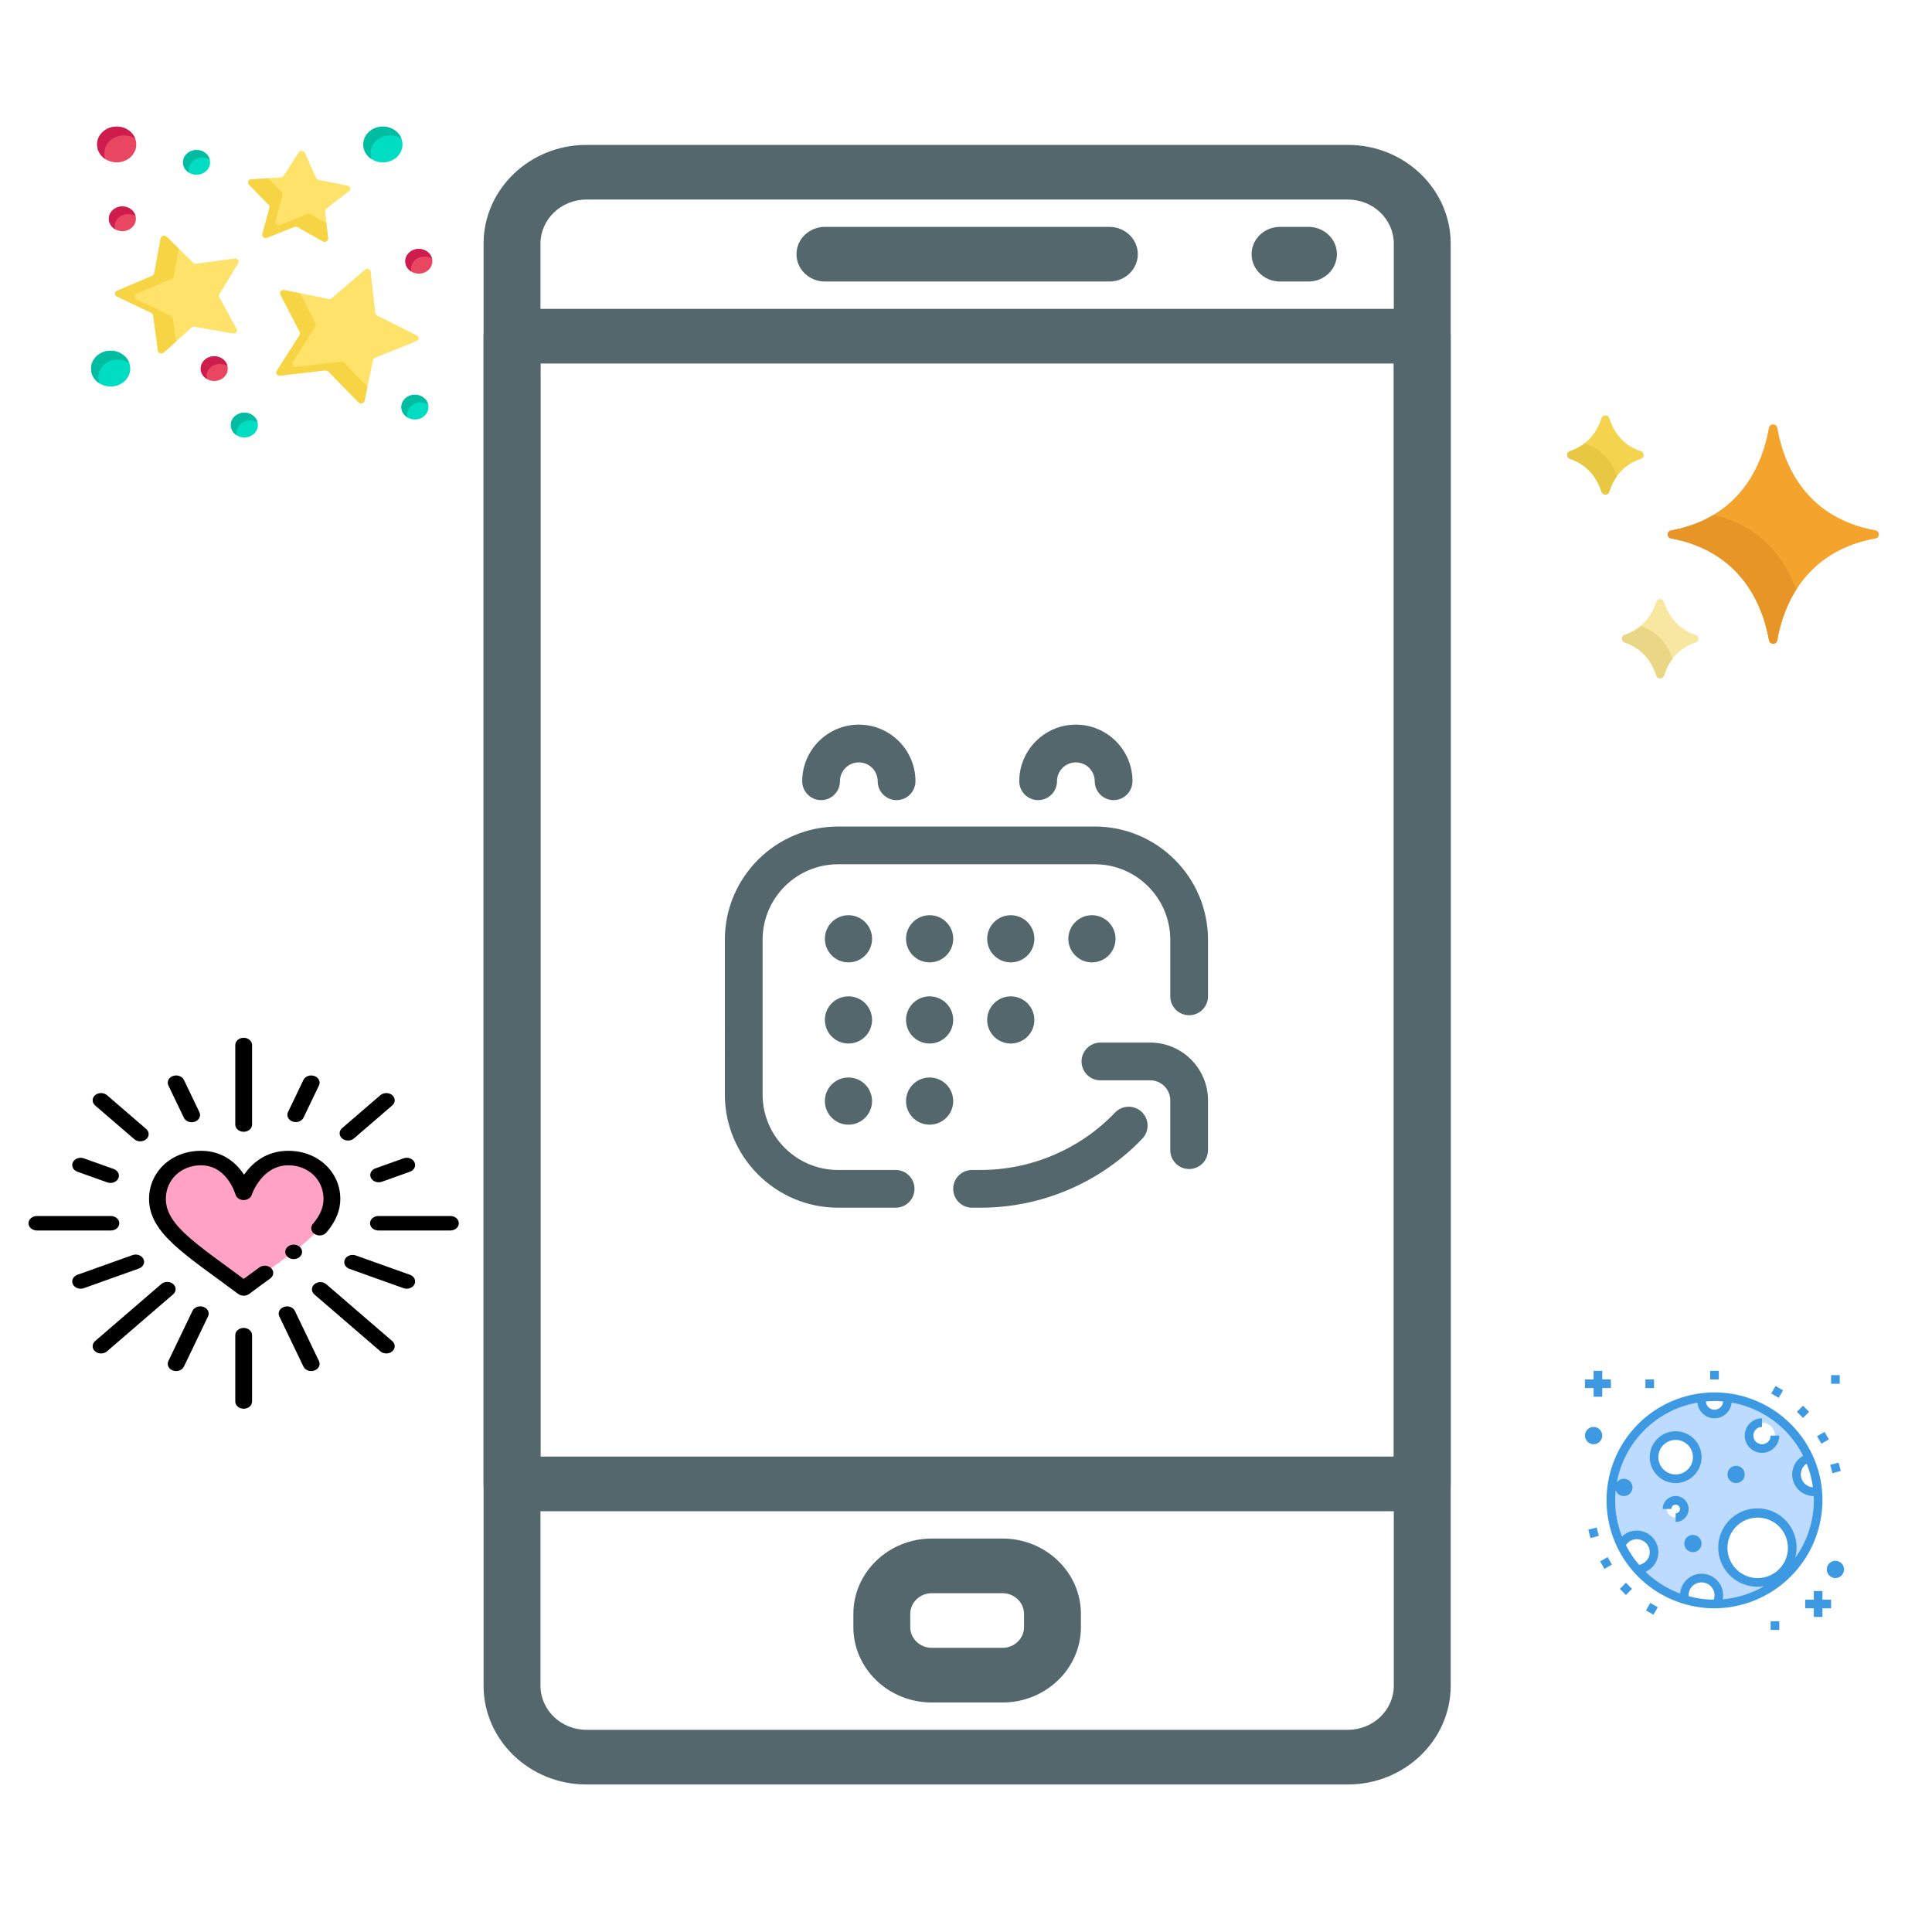 <?xml version="1.0" encoding="UTF-8" standalone="no"?>
<svg
   xmlns:dc="http://purl.org/dc/elements/1.1/"
   xmlns:cc="http://creativecommons.org/ns#"
   xmlns:rdf="http://www.w3.org/1999/02/22-rdf-syntax-ns#"
   xmlns:svg="http://www.w3.org/2000/svg"
   xmlns="http://www.w3.org/2000/svg"
   width="200mm"
   height="200mm"
   viewBox="0 0 200 200"
   version="1.1"
   id="svg909">
  <defs
     id="defs903" />
  <g
     id="layer1"
     transform="translate(-2.9064361e-6,-97)"
     style="display:none">
    <rect
       style="fill:#536c67;fill-opacity:0.761;stroke:none;stroke-width:0.174;stroke-opacity:1;paint-order:markers fill stroke"
       id="rect1457"
       width="200"
       height="200"
       x="2.9064361e-06"
       y="97" />
  </g>
  <g
     transform="matrix(1.667,0,0,1.7,-66.667,-70)"
     id="layer4">
    <g
       id="g893"
       transform="matrix(0.207,0,0,0.195,47.059,50)"
       style="fill:#53676c">
      <g
         id="g6"
         style="fill:#53676c">
        <g
           id="g4"
           style="fill:#53676c">
          <path
             id="path2"
             d="m 298.667,25.6 h -85.333 c -4.71,0 -8.533,3.823 -8.533,8.533 0,4.71 3.823,8.533 8.533,8.533 h 85.333 c 4.71,0 8.533,-3.823 8.533,-8.533 0,-4.71 -3.823,-8.533 -8.533,-8.533 z"
             style="fill:#53676c" />
        </g>
      </g>
      <g
         id="g12"
         style="fill:#53676c">
        <g
           id="g10"
           style="fill:#53676c">
          <path
             id="path8"
             d="m 358.4,25.6 h -8.533 c -4.71,0 -8.533,3.823 -8.533,8.533 0,4.71 3.823,8.533 8.533,8.533 h 8.533 c 4.71,0 8.533,-3.823 8.533,-8.533 0,-4.71 -3.823,-8.533 -8.533,-8.533 z"
             style="fill:#53676c" />
        </g>
      </g>
      <g
         id="g18"
         style="fill:#53676c">
        <g
           id="g16"
           style="fill:#53676c">
          <path
             id="path14"
             d="M 266.598,435.2 H 245.41 c -12.979,0 -23.543,10.564 -23.543,23.543 v 4.122 c 0,12.979 10.564,23.535 23.535,23.535 h 21.188 c 12.979,0 23.543,-10.556 23.543,-23.535 v -4.122 c 0,-12.979 -10.564,-23.543 -23.535,-23.543 z m 6.469,27.665 c 0,3.567 -2.901,6.468 -6.468,6.468 H 245.41 c -3.575,0 -6.477,-2.901 -6.477,-6.468 v -4.122 c 0,-3.575 2.901,-6.477 6.477,-6.477 h 21.18 c 3.576,0 6.477,2.901 6.477,6.477 z"
             style="fill:#53676c" />
        </g>
      </g>
      <g
         id="g24"
         style="fill:#53676c">
        <g
           id="g22"
           style="fill:#53676c">
          <path
             id="path20"
             d="M 370.227,0 H 141.781 c -17.007,0 -30.848,13.841 -30.848,30.848 v 450.304 c 0,17.007 13.841,30.848 30.848,30.848 h 228.437 c 17.007,0 30.848,-13.841 30.848,-30.839 V 30.848 C 401.067,13.841 387.226,0 370.227,0 Z M 384,481.152 c 0,7.595 -6.178,13.781 -13.773,13.781 H 141.781 C 134.178,494.933 128,488.746 128,481.16 V 30.848 c 0,-7.595 6.178,-13.781 13.781,-13.781 h 228.437 c 7.603,0 13.781,6.187 13.781,13.781 v 450.304 z"
             style="fill:#53676c" />
        </g>
      </g>
      <g
         id="g30"
         style="fill:#53676c">
        <g
           id="g28"
           style="fill:#53676c">
          <path
             id="path26"
             d="M 392.533,51.2 H 119.467 c -4.71,0 -8.533,3.823 -8.533,8.533 v 358.4 c 0,4.71 3.823,8.533 8.533,8.533 h 273.067 c 4.71,0 8.533,-3.823 8.533,-8.533 v -358.4 c 0,-4.71 -3.823,-8.533 -8.534,-8.533 z M 384,409.6 H 128 V 68.267 h 256 z"
             style="fill:#53676c" />
        </g>
      </g>
    </g>
  </g>
  <g
     transform="translate(-16.779,-9.288)"
     id="layer6">
    <g
       id="g1760"
       transform="matrix(-0.069,0,0,-0.063,61.534,54.609)">
      <g
         id="g1632">
        <circle
           id="circle1624"
           r="29.382"
           cy="481.941"
           cx="74.16"
           style="fill:#00ddc2" />
        <circle
           id="circle1626"
           r="29.382"
           cy="113.661"
           cx="482.62"
           style="fill:#00ddc2" />
        <circle
           id="circle1628"
           r="20.283"
           cy="50.421"
           cx="26.15"
           style="fill:#00ddc2" />
        <circle
           id="circle1630"
           r="20.283"
           cy="20.913"
           cx="282.02"
           style="fill:#00ddc2" />
      </g>
      <circle
         id="circle1634"
         r="20.283"
         cy="359.831"
         cx="465.04"
         style="fill:#e84661" />
      <circle
         id="circle1636"
         r="20.283"
         cy="452.561"
         cx="353.76"
         style="fill:#00ddc2" />
      <circle
         id="circle1638"
         r="29.382"
         cy="481.991"
         cx="473.56"
         style="fill:#e84661" />
      <path
         id="path1640"
         d="m 502.942,481.986 c 0,16.23 -13.155,29.386 -29.386,29.386 -12.877,0 -23.824,-8.285 -27.776,-19.831 4.788,3.395 10.638,5.386 16.942,5.386 16.23,0 29.386,-13.156 29.386,-29.386 0,-3.343 -0.557,-6.552 -1.589,-9.544 7.522,5.324 12.423,14.084 12.423,23.989 z"
         style="fill:#ce1d4c" />
      <g
         id="g1646">
        <path
           id="path1642"
           d="m 512,113.657 c 0,16.23 -13.156,29.386 -29.386,29.386 -12.877,0 -23.824,-8.285 -27.776,-19.831 4.788,3.395 10.638,5.386 16.942,5.386 16.23,0 29.386,-13.156 29.386,-29.386 0,-3.343 -0.557,-6.552 -1.589,-9.544 7.522,5.324 12.423,14.084 12.423,23.989 z"
           style="fill:#00bca1" />
        <path
           id="path1644"
           d="m 103.542,481.936 c 0,16.23 -13.156,29.386 -29.386,29.386 -12.877,0 -23.824,-8.285 -27.776,-19.831 4.788,3.395 10.638,5.386 16.942,5.386 16.23,0 29.386,-13.156 29.386,-29.386 0,-3.343 -0.557,-6.552 -1.589,-9.544 7.522,5.324 12.423,14.084 12.423,23.989 z"
           style="fill:#00bca1" />
      </g>
      <circle
         id="circle1648"
         r="20.283"
         cy="113.661"
         cx="327.2"
         style="fill:#e84661" />
      <g
         id="g1654">
        <path
           id="path1650"
           d="m 347.48,113.669 c 0,11.195 -9.08,20.275 -20.285,20.275 -9.678,0 -17.768,-6.779 -19.79,-15.838 3.199,2.105 7.016,3.333 11.133,3.333 11.195,0 20.285,-9.08 20.285,-20.285 0,-1.527 -0.165,-3.013 -0.495,-4.437 5.509,3.621 9.152,9.864 9.152,16.952 z"
           style="fill:#ce1d4c" />
        <path
           id="path1652"
           d="m 485.322,359.839 c 0,11.195 -9.08,20.275 -20.285,20.275 -9.678,0 -17.768,-6.779 -19.79,-15.838 3.199,2.105 7.016,3.333 11.133,3.333 11.195,0 20.285,-9.08 20.285,-20.285 0,-1.527 -0.165,-3.013 -0.495,-4.437 5.509,3.621 9.152,9.864 9.152,16.952 z"
           style="fill:#ce1d4c" />
      </g>
      <g
         id="g1662">
        <path
           id="path1656"
           d="m 374.039,452.566 c 0,11.195 -9.08,20.275 -20.285,20.275 -9.678,0 -17.768,-6.779 -19.79,-15.838 3.199,2.105 7.016,3.333 11.133,3.333 11.195,0 20.285,-9.08 20.285,-20.285 0,-1.527 -0.165,-3.013 -0.495,-4.437 5.51,3.622 9.152,9.864 9.152,16.952 z"
           style="fill:#00bca1" />
        <path
           id="path1658"
           d="m 302.308,20.921 c 0,11.195 -9.08,20.275 -20.285,20.275 -9.678,0 -17.768,-6.779 -19.79,-15.838 3.199,2.105 7.016,3.333 11.133,3.333 11.195,0 20.285,-9.08 20.285,-20.285 0,-1.527 -0.165,-3.013 -0.495,-4.437 5.509,3.621 9.152,9.864 9.152,16.952 z"
           style="fill:#00bca1" />
        <path
           id="path1660"
           d="m 46.431,50.43 c 0,11.195 -9.08,20.275 -20.285,20.275 -9.678,0 -17.768,-6.779 -19.79,-15.838 3.199,2.105 7.016,3.333 11.133,3.333 11.195,0 20.285,-9.08 20.285,-20.285 0,-1.527 -0.165,-3.013 -0.495,-4.437 5.51,3.621 9.152,9.863 9.152,16.952 z"
           style="fill:#00bca1" />
      </g>
      <circle
         id="circle1664"
         r="20.283"
         cy="290.061"
         cx="20.283"
         style="fill:#e84661" />
      <path
         id="path1666"
         d="m 40.57,290.06 c 0,11.195 -9.08,20.275 -20.285,20.275 -9.678,0 -17.768,-6.779 -19.79,-15.838 3.199,2.105 7.016,3.333 11.133,3.333 11.195,0 20.285,-9.08 20.285,-20.285 0,-1.527 -0.165,-3.013 -0.495,-4.437 5.509,3.621 9.152,9.863 9.152,16.952 z"
         style="fill:#ce1d4c" />
      <path
         id="path1668"
         d="m 110.688,58.22 45.429,50.886 c 1.131,1.267 2.813,1.896 4.497,1.682 l 67.673,-8.575 c 4.242,-0.538 7.259,4.023 5.105,7.717 l -34.357,58.93 c -0.855,1.467 -0.934,3.261 -0.21,4.797 l 29.068,61.711 c 1.822,3.868 -1.582,8.147 -5.761,7.24 l -66.663,-14.465 c -1.659,-0.36 -3.39,0.119 -4.627,1.282 l -49.709,46.715 c -3.116,2.928 -8.237,1.012 -8.666,-3.242 l -6.843,-67.87 c -0.17,-1.689 -1.161,-3.187 -2.649,-4.004 l -59.789,-32.84 c -3.748,-2.059 -3.508,-7.521 0.405,-9.244 l 62.434,-27.481 c 1.554,-0.684 2.672,-2.089 2.99,-3.757 l 12.757,-67.011 c 0.8,-4.201 6.069,-5.661 8.916,-2.471 z"
         style="fill:#ffe269" />
      <path
         id="path1670"
         d="m 199.034,168.864 c -0.856,1.465 -0.929,3.261 -0.206,4.788 l 29.066,61.712 c 1.816,3.869 -1.579,8.151 -5.758,7.243 l -23.721,-5.149 -23.36,-49.589 c -0.722,-1.537 -0.64,-3.333 0.217,-4.798 l 34.359,-58.926 c 2.146,-3.694 -0.867,-8.254 -5.108,-7.718 l -67.676,8.574 c -1.682,0.217 -3.364,-0.413 -4.499,-1.682 L 97.319,84.081 101.776,60.69 c 0.795,-4.199 6.067,-5.665 8.915,-2.466 l 45.43,50.878 c 1.125,1.269 2.806,1.898 4.488,1.682 l 67.676,-8.574 c 4.241,-0.537 7.264,4.024 5.107,7.718 z"
         style="fill:#f7d443" />
      <path
         id="path1672"
         d="m 164.299,322.823 37.908,23.532 c 1.443,0.896 3.234,1.024 4.789,0.343 l 40.875,-17.887 c 3.917,-1.714 8.1,1.808 7.078,5.96 l -10.666,43.324 c -0.406,1.649 0.025,3.392 1.154,4.661 l 29.643,33.347 c 2.841,3.196 0.784,8.262 -3.481,8.573 l -44.5,3.244 c -1.693,0.123 -3.218,1.072 -4.076,2.537 l -22.555,38.497 c -2.162,3.689 -7.615,3.299 -9.229,-0.661 l -16.837,-41.319 c -0.641,-1.572 -2.014,-2.729 -3.673,-3.093 l -43.583,-9.555 c -4.177,-0.916 -5.49,-6.223 -2.223,-8.982 l 34.094,-28.781 c 1.298,-1.095 1.973,-2.759 1.806,-4.449 l -4.381,-44.402 c -0.418,-4.255 4.224,-7.144 7.857,-4.889 z"
         style="fill:#ffe269" />
      <path
         id="path1674"
         d="m 271.601,424.679 -25.331,1.847 -20.378,-22.916 c -1.135,-1.269 -1.558,-3.013 -1.156,-4.664 l 10.669,-43.325 c 1.021,-4.148 -3.168,-7.677 -7.078,-5.964 l -40.88,17.891 c -1.558,0.681 -3.343,0.557 -4.788,-0.34 l -23.773,-14.765 -2.445,-24.732 c -0.413,-4.251 4.22,-7.14 7.862,-4.891 l 37.908,23.535 c 1.434,0.898 3.23,1.021 4.788,0.341 l 40.87,-17.881 c 3.921,-1.723 8.1,1.806 7.078,5.954 l -10.669,43.325 c -0.402,1.651 0.031,3.395 1.156,4.664 l 29.644,33.348 c 2.848,3.187 0.784,8.254 -3.477,8.573 z"
         style="fill:#f7d443" />
      <path
         id="path1676"
         d="m 411.627,143.225 7.132,58.039 c 0.207,1.685 1.23,3.161 2.736,3.946 l 51.854,27.028 c 3.792,1.976 3.671,7.443 -0.204,9.25 l -52.994,24.718 c -1.539,0.718 -2.626,2.147 -2.907,3.821 l -9.681,57.668 c -0.708,4.217 -5.944,5.792 -8.861,2.665 l -39.884,-42.762 c -1.158,-1.242 -2.853,-1.834 -4.533,-1.584 l -57.837,8.613 c -4.229,0.63 -7.345,-3.863 -5.272,-7.603 l 28.344,-51.146 c 0.823,-1.485 0.863,-3.28 0.106,-4.8 l -26.064,-52.345 c -1.906,-3.828 1.405,-8.179 5.602,-7.364 l 57.402,11.152 c 1.667,0.324 3.386,-0.193 4.598,-1.383 l 41.729,-40.964 c 3.05,-2.997 8.212,-1.193 8.734,3.051 z"
         style="fill:#ffe269" />
      <path
         id="path1678"
         d="m 473.143,241.483 -52.993,24.722 c -1.537,0.722 -2.621,2.146 -2.91,3.818 l -9.678,57.667 c -0.712,4.22 -5.943,5.799 -8.863,2.672 l -18.387,-19.718 7.615,-45.358 c 0.279,-1.682 1.362,-3.106 2.91,-3.828 l 52.994,-24.712 c 3.869,-1.816 3.993,-7.274 0.196,-9.255 l -51.848,-27.023 c -1.506,-0.784 -2.528,-2.26 -2.734,-3.952 l -4.736,-38.497 18.18,-17.85 c 3.054,-2.992 8.213,-1.187 8.74,3.054 l 7.13,58.039 c 0.206,1.682 1.228,3.157 2.734,3.941 l 51.858,27.033 c 3.785,1.983 3.672,7.441 -0.208,9.247 z"
         style="fill:#f7d443" />
      <g
         id="g1680" />
      <g
         id="g1682" />
      <g
         id="g1684" />
      <g
         id="g1686" />
      <g
         id="g1688" />
      <g
         id="g1690" />
      <g
         id="g1692" />
      <g
         id="g1694" />
      <g
         id="g1696" />
      <g
         id="g1698" />
      <g
         id="g1700" />
      <g
         id="g1702" />
      <g
         id="g1704" />
      <g
         id="g1706" />
      <g
         id="g1708" />
    </g>
  </g>
  <g
     transform="translate(8.09,-22.172)"
     id="layer7">
    <g
       id="g1837"
       transform="matrix(0.063,0,0,0.062,154.139,62.909)">
      <path
         d="m 506.478,228.585 c -11.078,-2.011 -21.81,-4.751 -31.899,-8.144 -73.954,-24.87 -115.76,-85.293 -129.515,-163.078 -1.306,-7.369 -11.936,-7.37 -13.242,0 -15.986,90.386 -69.19,154.305 -160.955,171.337 -7.298,1.354 -7.296,11.871 0.004,13.222 90.918,16.817 145.053,80.615 160.984,170.28 1.003,5.649 6.968,5.678 6.628,5.547 3.261,-0.004 6.051,-2.35 6.614,-5.561 8.111,-46.239 30.883,-109.059 93.316,-145.737 19.945,-11.706 42.851,-19.994 68.08,-24.637 3.193,-0.587 5.511,-3.373 5.507,-6.62 -0.004,-3.248 -2.328,-6.029 -5.522,-6.609 z"
         style="fill:#f4a32c"
         id="SVGCleanerId_0" />
      <g
         id="g1765">
        <path
           d="m 506.478,228.585 c -11.078,-2.011 -21.81,-4.751 -31.899,-8.144 -73.954,-24.87 -115.76,-85.293 -129.515,-163.078 -1.306,-7.369 -11.936,-7.37 -13.242,0 -15.986,90.386 -69.19,154.305 -160.955,171.337 -7.298,1.354 -7.296,11.871 0.004,13.222 90.918,16.817 145.053,80.615 160.984,170.28 1.003,5.649 6.968,5.678 6.628,5.547 3.261,-0.004 6.051,-2.35 6.614,-5.561 8.111,-46.239 30.883,-109.059 93.316,-145.737 19.945,-11.706 42.851,-19.994 68.08,-24.637 3.193,-0.587 5.511,-3.373 5.507,-6.62 -0.004,-3.248 -2.328,-6.029 -5.522,-6.609 z"
           style="fill:#f4a32c"
           id="SVGCleanerId_0_1_" />
      </g>
      <path
         id="path1767"
         d="m 241.129,202.507 c -21.543,13.171 -45.431,21.583 -70.262,26.192 -7.298,1.354 -7.296,11.871 0.004,13.222 90.918,16.817 145.053,80.615 160.984,170.28 1.003,5.649 6.968,5.678 6.628,5.547 3.261,-0.004 6.051,-2.35 6.614,-5.561 4.49,-25.597 13.49,-56.271 31.207,-84.782 -24.038,-66.89 -69.958,-108.527 -135.175,-124.898 z"
         style="fill:#e89528" />
      <path
         id="path1769"
         d="m 211.126,403.012 c -26.161,-8.676 -43.466,-28.172 -51.886,-55.116 -1.513,-4.837 -6.612,-4.784 -6.418,-4.717 -2.939,0 -5.538,1.91 -6.416,4.713 -8.158,26.042 -25.23,45.966 -51.887,55.093 -6.041,2.069 -6.047,10.651 10e-4,12.722 26.484,9.066 43.667,28.833 51.894,55.121 1.518,4.848 6.608,4.777 6.429,4.715 2.944,-0.005 5.542,-1.925 6.412,-4.738 6.084,-19.677 16.817,-34.891 31.901,-45.219 0.001,-0.001 0.001,-0.001 0.001,-0.001 16.491,-11.298 24.587,-8.02 24.575,-16.202 -0.003,-2.894 -1.859,-5.46 -4.606,-6.371 z"
         style="fill:#f7e7a1" />
      <path
         id="path1771"
         d="m 121.326,388.419 c -0.189,-0.065 -0.365,-0.155 -0.545,-0.236 -7.735,6.646 -16.613,11.499 -26.261,14.803 -6.041,2.069 -6.047,10.651 0.001,12.722 26.484,9.066 43.667,28.833 51.894,55.121 1.518,4.848 6.608,4.777 6.429,4.715 9.468,-0.017 4.432,-11.326 20.208,-32.508 -8.391,-26.347 -25.671,-45.698 -51.726,-54.617 z"
         style="fill:#ead786" />
      <path
         id="path1773"
         d="M 121.152,96.29 C 94.888,87.58 77.657,68.009 69.265,41.174 c -1.512,-4.837 -6.61,-4.783 -6.417,-4.717 -2.939,0 -5.538,1.91 -6.416,4.713 -8.141,25.987 -25.177,45.945 -51.887,55.094 -6.041,2.069 -6.047,10.651 0.001,12.722 26.549,9.089 43.688,28.903 51.894,55.12 1.518,4.848 6.61,4.778 6.428,4.715 2.944,-0.005 5.543,-1.925 6.413,-4.736 10.073,-32.577 30.358,-43.691 31.904,-45.22 16.444,-11.268 24.585,-8.064 24.574,-16.202 -0.005,-2.896 -1.861,-5.462 -4.607,-6.373 z"
         style="fill:#f4d44e" />
      <path
         id="path1775"
         d="M 28.756,83.146 C 10.22,97.965 0,93.822 0,102.625 c 0,2.875 1.827,5.43 4.546,6.36 26.549,9.089 43.688,28.903 51.894,55.12 1.518,4.848 6.61,4.778 6.428,4.715 8.995,-0.016 4.673,-10.519 18.945,-30.788 C 67.12,92.671 32.076,85.316 28.756,83.146 Z"
         style="fill:#e8c842" />
      <g
         id="g1777" />
      <g
         id="g1779" />
      <g
         id="g1781" />
      <g
         id="g1783" />
      <g
         id="g1785" />
      <g
         id="g1787" />
      <g
         id="g1789" />
      <g
         id="g1791" />
      <g
         id="g1793" />
      <g
         id="g1795" />
      <g
         id="g1797" />
      <g
         id="g1799" />
      <g
         id="g1801" />
      <g
         id="g1803" />
      <g
         id="g1805" />
    </g>
  </g>
  <g
     transform="translate(-9.288,-7.191)"
     id="layer8">
    <g
       id="g1882"
       transform="matrix(0.087,0,0,0.075,12.241,114.622)">
      <g
         id="g1842">
        <path
           id="path1840"
           d="m 309.1,166 c 30.6,0 51.9,25.8 51.9,56.4 0,42.3 -43.5,70.2 -105,123.6 -61.5,-53.4 -102.6,-81.3 -102.6,-123.6 0,-30.6 21,-56.4 51.9,-56.4 39.3,0 50.7,48 50.7,48 0,0 13.5,-48 53.1,-48 z"
           style="fill:#ffa2c3" />
      </g>
      <g
         id="g1880">
        <path
           id="path1844"
           d="m 387.241,138.901 45.54,-45.54 c 3.905,-3.905 3.905,-10.237 0,-14.143 -3.906,-3.905 -10.236,-3.905 -14.143,0 l -45.54,45.54 c -3.905,3.905 -3.905,10.237 0,14.143 3.906,3.905 10.237,3.906 14.143,0 z" />
        <path
           id="path1846"
           d="m 93.361,432.781 78.76,-78.76 c 3.905,-3.905 3.905,-10.237 0,-14.143 -3.905,-3.905 -10.237,-3.905 -14.143,0 l -78.76,78.76 c -3.905,3.905 -3.905,10.237 0,14.143 3.905,3.905 10.238,3.906 14.143,0 z" />
        <path
           id="path1848"
           d="m 432.781,432.781 c 3.905,-3.905 3.905,-10.237 0,-14.143 l -78.49,-78.49 c -3.906,-3.905 -10.236,-3.904 -14.143,0 -3.905,3.905 -3.905,10.237 0,14.143 l 78.49,78.49 c 3.906,3.905 10.237,3.906 14.143,0 z" />
        <path
           id="path1850"
           d="m 125.869,140.011 c 3.905,3.905 10.237,3.905 14.143,0 3.905,-3.905 3.905,-10.237 0,-14.143 l -46.65,-46.65 c -3.905,-3.904 -10.237,-3.904 -14.143,0 -3.905,3.905 -3.905,10.237 0,14.143 z" />
        <path
           id="path1852"
           d="m 459.249,340.187 c 2.113,-5.103 -0.31,-10.952 -5.412,-13.065 l -64.34,-26.65 c -5.104,-2.113 -10.951,0.309 -13.066,5.412 -2.113,5.103 0.31,10.952 5.412,13.065 l 64.34,26.65 c 5.113,2.118 10.956,-0.321 13.066,-5.412 z" />
        <path
           id="path1854"
           d="m 58.164,184.879 35.54,14.72 c 5.101,2.114 10.953,-0.31 13.065,-5.412 2.113,-5.103 -0.31,-10.952 -5.412,-13.065 l -35.54,-14.72 c -5.104,-2.116 -10.953,0.31 -13.065,5.412 -2.114,5.102 0.309,10.952 5.412,13.065 z" />
        <path
           id="path1856"
           d="m 171.813,459.249 c 5.114,2.118 10.957,-0.321 13.066,-5.412 l 28.71,-69.31 c 2.114,-5.103 -0.31,-10.952 -5.412,-13.066 -5.104,-2.114 -10.952,0.31 -13.066,5.412 l -28.71,69.31 c -2.113,5.102 0.31,10.952 5.412,13.066 z" />
        <path
           id="path1858"
           d="m 314.164,115.589 c 5.113,2.117 10.957,-0.322 13.065,-5.413 l 18.37,-44.36 c 2.113,-5.103 -0.311,-10.952 -5.413,-13.065 -5.102,-2.112 -10.952,0.311 -13.065,5.413 l -18.37,44.36 c -2.113,5.102 0.311,10.952 5.413,13.065 z" />
        <path
           id="path1860"
           d="m 298.422,384.557 28.7,69.28 c 2.11,5.095 7.956,7.527 13.065,5.412 5.103,-2.114 7.525,-7.964 5.411,-13.066 l -28.7,-69.28 c -2.113,-5.103 -7.966,-7.524 -13.065,-5.412 -5.103,2.114 -7.525,7.964 -5.411,13.066 z" />
        <path
           id="path1862"
           d="m 184.861,110.377 c 2.111,5.095 7.956,7.528 13.066,5.412 5.103,-2.114 7.525,-7.964 5.412,-13.066 l -18.46,-44.56 c -2.114,-5.102 -7.965,-7.524 -13.066,-5.412 -5.103,2.114 -7.525,7.964 -5.412,13.066 z" />
        <path
           id="path1864"
           d="m 136.749,305.393 c -2.114,-5.103 -7.963,-7.527 -13.065,-5.412 l -65.52,27.14 c -5.103,2.114 -7.526,7.963 -5.412,13.066 2.118,5.113 7.976,7.521 13.065,5.412 l 65.52,-27.14 c 5.102,-2.114 7.525,-7.963 5.412,-13.066 z" />
        <path
           id="path1866"
           d="m 407.391,193.285 c 2.113,5.104 7.963,7.527 13.064,5.414 l 33.38,-13.82 c 5.103,-2.112 7.527,-7.962 5.414,-13.064 -2.112,-5.103 -7.961,-7.527 -13.064,-5.414 l -33.38,13.82 c -5.103,2.112 -7.528,7.962 -5.414,13.064 z" />
        <path
           id="path1868"
           d="m 502,246 h -85.65 c -5.522,0 -10,4.477 -10,10 0,5.523 4.478,10 10,10 H 502 c 5.522,0 10,-4.477 10,-10 0,-5.523 -4.478,-10 -10,-10 z" />
        <path
           id="path1870"
           d="m 10,266 h 87.99 c 5.523,0 10,-4.477 10,-10 0,-5.523 -4.477,-10 -10,-10 H 10 c -5.523,0 -10,4.477 -10,10 0,5.523 4.477,10 10,10 z" />
        <path
           id="path1872"
           d="M 246,410.47 V 502 c 0,5.523 4.478,10 10,10 5.522,0 10,-4.477 10,-10 v -91.53 c 0,-5.523 -4.478,-10 -10,-10 -5.522,0 -10,4.477 -10,10 z" />
        <path
           id="path1874"
           d="m 256,129.75 c 5.522,0 10,-4.477 10,-10 V 10 C 266,4.477 261.522,0 256,0 250.478,0 246,4.477 246,10 v 109.75 c 0,5.523 4.478,10 10,10 z" />
        <circle
           id="circle1876"
           r="10"
           cy="295.5"
           cx="315.5" />
        <path
           id="path1878"
           d="m 249.443,353.551 c 1.881,1.633 4.219,2.449 6.557,2.449 2.338,0 4.676,-0.816 6.557,-2.449 9.092,-7.896 17.697,-15.149 25.05,-21.33 4.228,-3.553 4.774,-9.861 1.221,-14.089 -3.556,-4.228 -9.862,-4.773 -14.09,-1.22 -5.623,4.726 -11.976,10.078 -18.733,15.876 C 199.267,283.973 163.4,258.221 163.4,222.4 c 0,-26.452 18.013,-46.4 41.9,-46.4 12.544,0 23.114,6.396 31.415,19.009 6.86,10.423 9.536,21.22 9.556,21.302 1.053,4.433 4.97,7.594 9.524,7.687 4.547,0.091 8.599,-2.904 9.832,-7.291 C 265.741,216.3 277.441,176 309.1,176 c 23.887,0 41.9,19.948 41.9,46.4 0,11.707 -4.026,22.679 -12.671,34.53 -3.255,4.462 -2.276,10.717 2.186,13.972 4.461,3.253 10.717,2.277 13.973,-2.186 C 365.599,253.483 371,238.333 371,222.4 371,204.842 364.96,188.39 353.993,176.075 342.465,163.129 326.521,156 309.1,156 c -26.857,0 -43.372,17.585 -52.672,32.936 -0.818,-1.444 -1.698,-2.905 -2.644,-4.367 C 241.693,165.879 224.928,156 205.3,156 c -17.542,0 -33.53,7.135 -45.019,20.09 -10.886,12.274 -16.881,28.721 -16.881,46.31 0,47.886 44.728,77.91 106.043,131.151 z" />
      </g>
    </g>
  </g>
  <g
     transform="translate(32.06,2.996)"
     id="layer9">
    <g
       data-name="Planet"
       id="Planet-2"
       transform="matrix(0.447,0,0,0.447,131.121,138.016)">
      <circle
         id="circle2002"
         r="1"
         cy="48"
         cx="60"
         style="fill:#bddbff" />
      <circle
         id="circle2004"
         r="1"
         cy="17"
         cx="4"
         style="fill:#bddbff" />
      <path
         id="path2006"
         d="m 46,17 a 3,3 0 1 0 -3,3 3,3 0 0 0 3,-3 z m -4,34 a 8,8 0 1 0 -8,-8 8,8 0 0 0 8,8 z M 8,32 A 24,24 0 0 1 29.12,8.18 2.757,2.757 0 0 0 29,9 3,3 0 0 0 35,9 2.757,2.757 0 0 0 34.88,8.18 23.963,23.963 0 0 1 53.88,22.16 4,4 0 0 0 55,30 3.909,3.909 0 0 0 55.91,29.89 C 55.97,30.58 56,31.29 56,32 A 24,24 0 0 1 32.47,55.99 4,4 0 1 0 25,54 3.636,3.636 0 0 0 25.13,54.99 23.911,23.911 0 0 1 14.11,47.99 4,4 0 1 0 10.36,42.37 23.875,23.875 0 0 1 8,32 Z m 3,-4 a 1,1 0 1 0 1,1 1,1 0 0 0 -1,-1 z m 27,-2 a 1,1 0 1 0 -1,1 1,1 0 0 0 1,-1 z M 28,42 a 1,1 0 1 0 -1,1 1,1 0 0 0 1,-1 z m 0,-20 a 5,5 0 1 0 -5,5 5,5 0 0 0 5,-5 z m -3,12 a 2,2 0 1 0 -2,2 2.006,2.006 0 0 0 2,-2 z"
         style="fill:#bddbff" />
      <g
         id="g2052"
         style="fill:#3d9ae2">
        <path
           id="path2008"
           d="m 56.906,29.8 a 24.508,24.508 0 0 0 -2.114,-8.052 25.05,25.05 0 0 0 -19.785,-14.56 24.278,24.278 0 0 0 -6,0 A 24.989,24.989 0 0 0 7,32 25.008,25.008 0 0 0 24.839,55.947 24.592,24.592 0 0 0 32,57 c 0.183,0 0.365,0 0.489,-0.01 A 25.12,25.12 0 0 0 57,32 c 0,-0.738 -0.031,-1.477 -0.094,-2.2 z m -3.56,-6.3 A 22.484,22.484 0 0 1 54.784,28.977 2.988,2.988 0 0 1 53.346,23.5 Z M 32,9 c 0.67,0 1.333,0.041 1.99,0.1 a 1.992,1.992 0 0 1 -3.98,0 C 30.665,9.04 31.328,9 32,9 Z M 11.489,42.372 A 2.969,2.969 0 0 1 14,41 2.991,2.991 0 0 1 14.533,46.935 22.925,22.925 0 0 1 11.489,42.372 Z M 26,54 a 3,3 0 0 1 6,0 2.974,2.974 0 0 1 -0.192,0.993 22.6,22.6 0 0 1 -5.783,-0.8 C 26.02,54.126 26,54.07 26,54 Z m 16,-4 a 7,7 0 1 1 7,-7 7.008,7.008 0 0 1 -7,7 z m 8.683,-4.67 a 9.07,9.07 0 1 0 -7.183,6.534 22.83,22.83 0 0 1 -9.6,3.044 4.984,4.984 0 1 0 -9.864,-1.336 22.878,22.878 0 0 1 -8,-5.019 A 4.994,4.994 0 0 0 14,39 4.969,4.969 0 0 0 10.584,40.364 22.721,22.721 0 0 1 9,32 23.306,23.306 0 0 1 9.124,29.671 2,2 0 1 0 9.383,27.833 22.976,22.976 0 0 1 28.038,9.374 3.978,3.978 0 0 0 35.964,9.357 23.059,23.059 0 0 1 52.528,21.672 4.986,4.986 0 0 0 54.957,31 C 54.971,31.335 55,31.666 55,32 a 22.79,22.79 0 0 1 -4.317,13.33 z" />
        <path
           id="path2010"
           d="m 23,16 a 6,6 0 1 0 6,6 6.006,6.006 0 0 0 -6,-6 z m 0,10 a 4,4 0 1 1 4,-4 4,4 0 0 1 -4,4 z" />
        <path
           id="path2012"
           d="m 43,19 a 2,2 0 0 1 0,-4 v -2 a 4,4 0 1 0 4,4 h -2 a 2,2 0 0 1 -2,2 z" />
        <path
           id="path2014"
           d="m 23,35 v 2 a 3,3 0 1 0 -3,-3 h 2 a 1,1 0 1 1 1,1 z" />
        <circle
           id="circle2016"
           r="2"
           cy="26"
           cx="37" />
        <circle
           id="circle2018"
           r="2"
           cy="42"
           cx="27" />
        <path
           id="path2020"
           transform="matrix(0.5,-0.866,0.866,0.5,17.291,43.716)"
           d="m 45.5,5.885 h 2 v 2 h -2 z" />
        <path
           id="path2022"
           transform="matrix(0.707,-0.707,0.707,0.707,7.251,40.494)"
           d="m 51.506,10.494 h 2 v 2 h -2 z" />
        <path
           id="path2024"
           transform="matrix(0.866,-0.5,0.5,0.866,-1.096,30.911)"
           d="m 56.115,16.5 h 1.999 v 1.999 h -1.999 z" />
        <path
           id="path2026"
           transform="matrix(0.966,-0.259,0.259,0.966,-4.295,16.367)"
           d="m 59.012,23.494 h 2 v 2 h -2 z" />
        <path
           id="path2028"
           transform="matrix(0.5,-0.866,0.866,0.5,-40.714,43.718)"
           d="m 16.5,56.115 h 2 v 2 h -2 z" />
        <path
           id="path2030"
           transform="matrix(0.707,-0.707,0.707,0.707,-33.761,23.506)"
           d="m 10.494,51.506 h 2 v 2 h -2 z" />
        <path
           id="path2032"
           transform="matrix(0.866,-0.5,0.5,0.866,-22.333,9.677)"
           d="m 5.886,45.5 h 1.999 v 1.999 H 5.886 Z" />
        <path
           id="path2034"
           transform="matrix(0.966,-0.259,0.259,0.966,-10.089,2.378)"
           d="m 2.988,38.506 h 2 v 2 h -2 z" />
        <path
           id="path2036"
           d="M 4,8 H 6 V 6 H 8 V 4 H 6 V 2 H 4 V 4 H 2 v 2 h 2 z" />
        <path
           id="path2038"
           d="m 57,53 h -2 v 2 h -2 v 2 h 2 v 2 h 2 v -2 h 2 v -2 h -2 z" />
        <path
           id="path2040"
           d="m 59,3 h 2 v 2 h -2 z" />
        <path
           id="path2042"
           d="m 16,4 h 2 v 2 h -2 z" />
        <path
           id="path2044"
           d="m 31,2 h 2 v 2 h -2 z" />
        <path
           id="path2046"
           d="m 45,60 h 2 v 2 h -2 z" />
        <circle
           id="circle2048"
           r="2"
           cy="48"
           cx="60" />
        <circle
           id="circle2050"
           r="2"
           cy="17"
           cx="4" />
      </g>
    </g>
  </g>
  <g
     transform="matrix(1.318,0,0,1.292,-32.968,-26.53)"
     id="layer10">
    <path
       id="path2091"
       d="m 95.361,117.299 h -4.521 c -4.904,0 -8.894,-4.069 -8.894,-9.071 V 95.83 c 0,-5.002 3.99,-9.071 8.894,-9.071 H 111 c 4.904,0 8.894,4.069 8.894,9.071 v 4.536 c 0,0.835 -0.664,1.512 -1.482,1.512 -0.819,0 -1.482,-0.677 -1.482,-1.512 v -4.536 c 0,-3.335 -2.66,-6.048 -5.929,-6.048 H 90.839 c -3.27,0 -5.929,2.713 -5.929,6.048 v 12.398 c 0,3.335 2.66,6.048 5.929,6.048 h 4.521 c 0.819,0 1.482,0.677 1.482,1.512 0,0.835 -0.664,1.512 -1.482,1.512 z m 1.556,-34.169 c 0,-2.501 -1.995,-4.536 -4.447,-4.536 -2.452,0 -4.447,2.035 -4.447,4.536 0,0.835 0.664,1.512 1.482,1.512 0.819,0 1.482,-0.677 1.482,-1.512 0,-0.834 0.665,-1.512 1.482,-1.512 0.817,0 1.482,0.678 1.482,1.512 0,0.835 0.664,1.512 1.482,1.512 0.819,0 1.482,-0.677 1.482,-1.512 z m 17.047,0 c 0,-2.501 -1.995,-4.536 -4.447,-4.536 -2.452,0 -4.447,2.035 -4.447,4.536 0,0.835 0.664,1.512 1.482,1.512 0.819,0 1.482,-0.677 1.482,-1.512 0,-0.834 0.665,-1.512 1.482,-1.512 0.817,0 1.482,0.678 1.482,1.512 0,0.835 0.664,1.512 1.482,1.512 0.819,0 1.482,-0.677 1.482,-1.512 z m 5.929,29.558 v -3.993 c 0,-2.55 -2.034,-4.625 -4.534,-4.625 h -3.915 c -0.819,0 -1.482,0.677 -1.482,1.512 0,0.835 0.664,1.512 1.482,1.512 h 3.915 c 0.865,0 1.57,0.718 1.57,1.601 v 3.993 c 0,0.835 0.664,1.512 1.482,1.512 0.819,0 1.482,-0.677 1.482,-1.512 z m -5.155,-0.922 c 0.565,-0.604 0.544,-1.561 -0.048,-2.138 -0.592,-0.577 -1.53,-0.555 -2.096,0.049 -2.736,2.922 -6.577,4.598 -10.538,4.598 h -0.693 c -0.819,0 -1.482,0.677 -1.482,1.512 0,0.835 0.664,1.512 1.482,1.512 h 0.693 c 4.767,0 9.39,-2.017 12.682,-5.533 z M 91.655,93.864 c -1.023,0 -1.853,0.846 -1.853,1.89 0,1.044 0.83,1.89 1.853,1.89 1.023,0 1.853,-0.846 1.853,-1.89 0,-1.044 -0.83,-1.89 -1.853,-1.89 z m 6.374,0 c -1.023,0 -1.853,0.846 -1.853,1.89 0,1.044 0.83,1.89 1.853,1.89 1.023,0 1.853,-0.846 1.853,-1.89 0,-1.044 -0.83,-1.89 -1.853,-1.89 z m 6.374,0 c -1.023,0 -1.853,0.846 -1.853,1.89 0,1.044 0.83,1.89 1.853,1.89 1.023,0 1.853,-0.846 1.853,-1.89 0,-1.044 -0.83,-1.89 -1.853,-1.89 z m 6.374,0 c -1.023,0 -1.853,0.846 -1.853,1.89 0,1.044 0.83,1.89 1.853,1.89 1.023,0 1.853,-0.846 1.853,-1.89 0,-1.044 -0.83,-1.89 -1.853,-1.89 z m -19.123,6.501 c -1.023,0 -1.853,0.846 -1.853,1.89 0,1.044 0.83,1.89 1.853,1.89 1.023,0 1.853,-0.846 1.853,-1.89 0,-1.044 -0.83,-1.89 -1.853,-1.89 z m 0,6.501 c -1.023,0 -1.853,0.846 -1.853,1.89 0,1.044 0.83,1.89 1.853,1.89 1.023,0 1.853,-0.846 1.853,-1.89 0,-1.044 -0.83,-1.89 -1.853,-1.89 z m 6.374,-6.501 c -1.023,0 -1.853,0.846 -1.853,1.89 0,1.044 0.83,1.89 1.853,1.89 1.023,0 1.853,-0.846 1.853,-1.89 0,-1.044 -0.83,-1.89 -1.853,-1.89 z m 0,6.501 c -1.023,0 -1.853,0.846 -1.853,1.89 0,1.044 0.83,1.89 1.853,1.89 1.023,0 1.853,-0.846 1.853,-1.89 0,-1.044 -0.83,-1.89 -1.853,-1.89 z m 6.374,-6.501 c -1.023,0 -1.853,0.846 -1.853,1.89 0,1.044 0.83,1.89 1.853,1.89 1.023,0 1.853,-0.846 1.853,-1.89 0,-1.044 -0.83,-1.89 -1.853,-1.89 z"
       style="fill:#53676c;stroke-width:0.075" />
  </g>
</svg>

